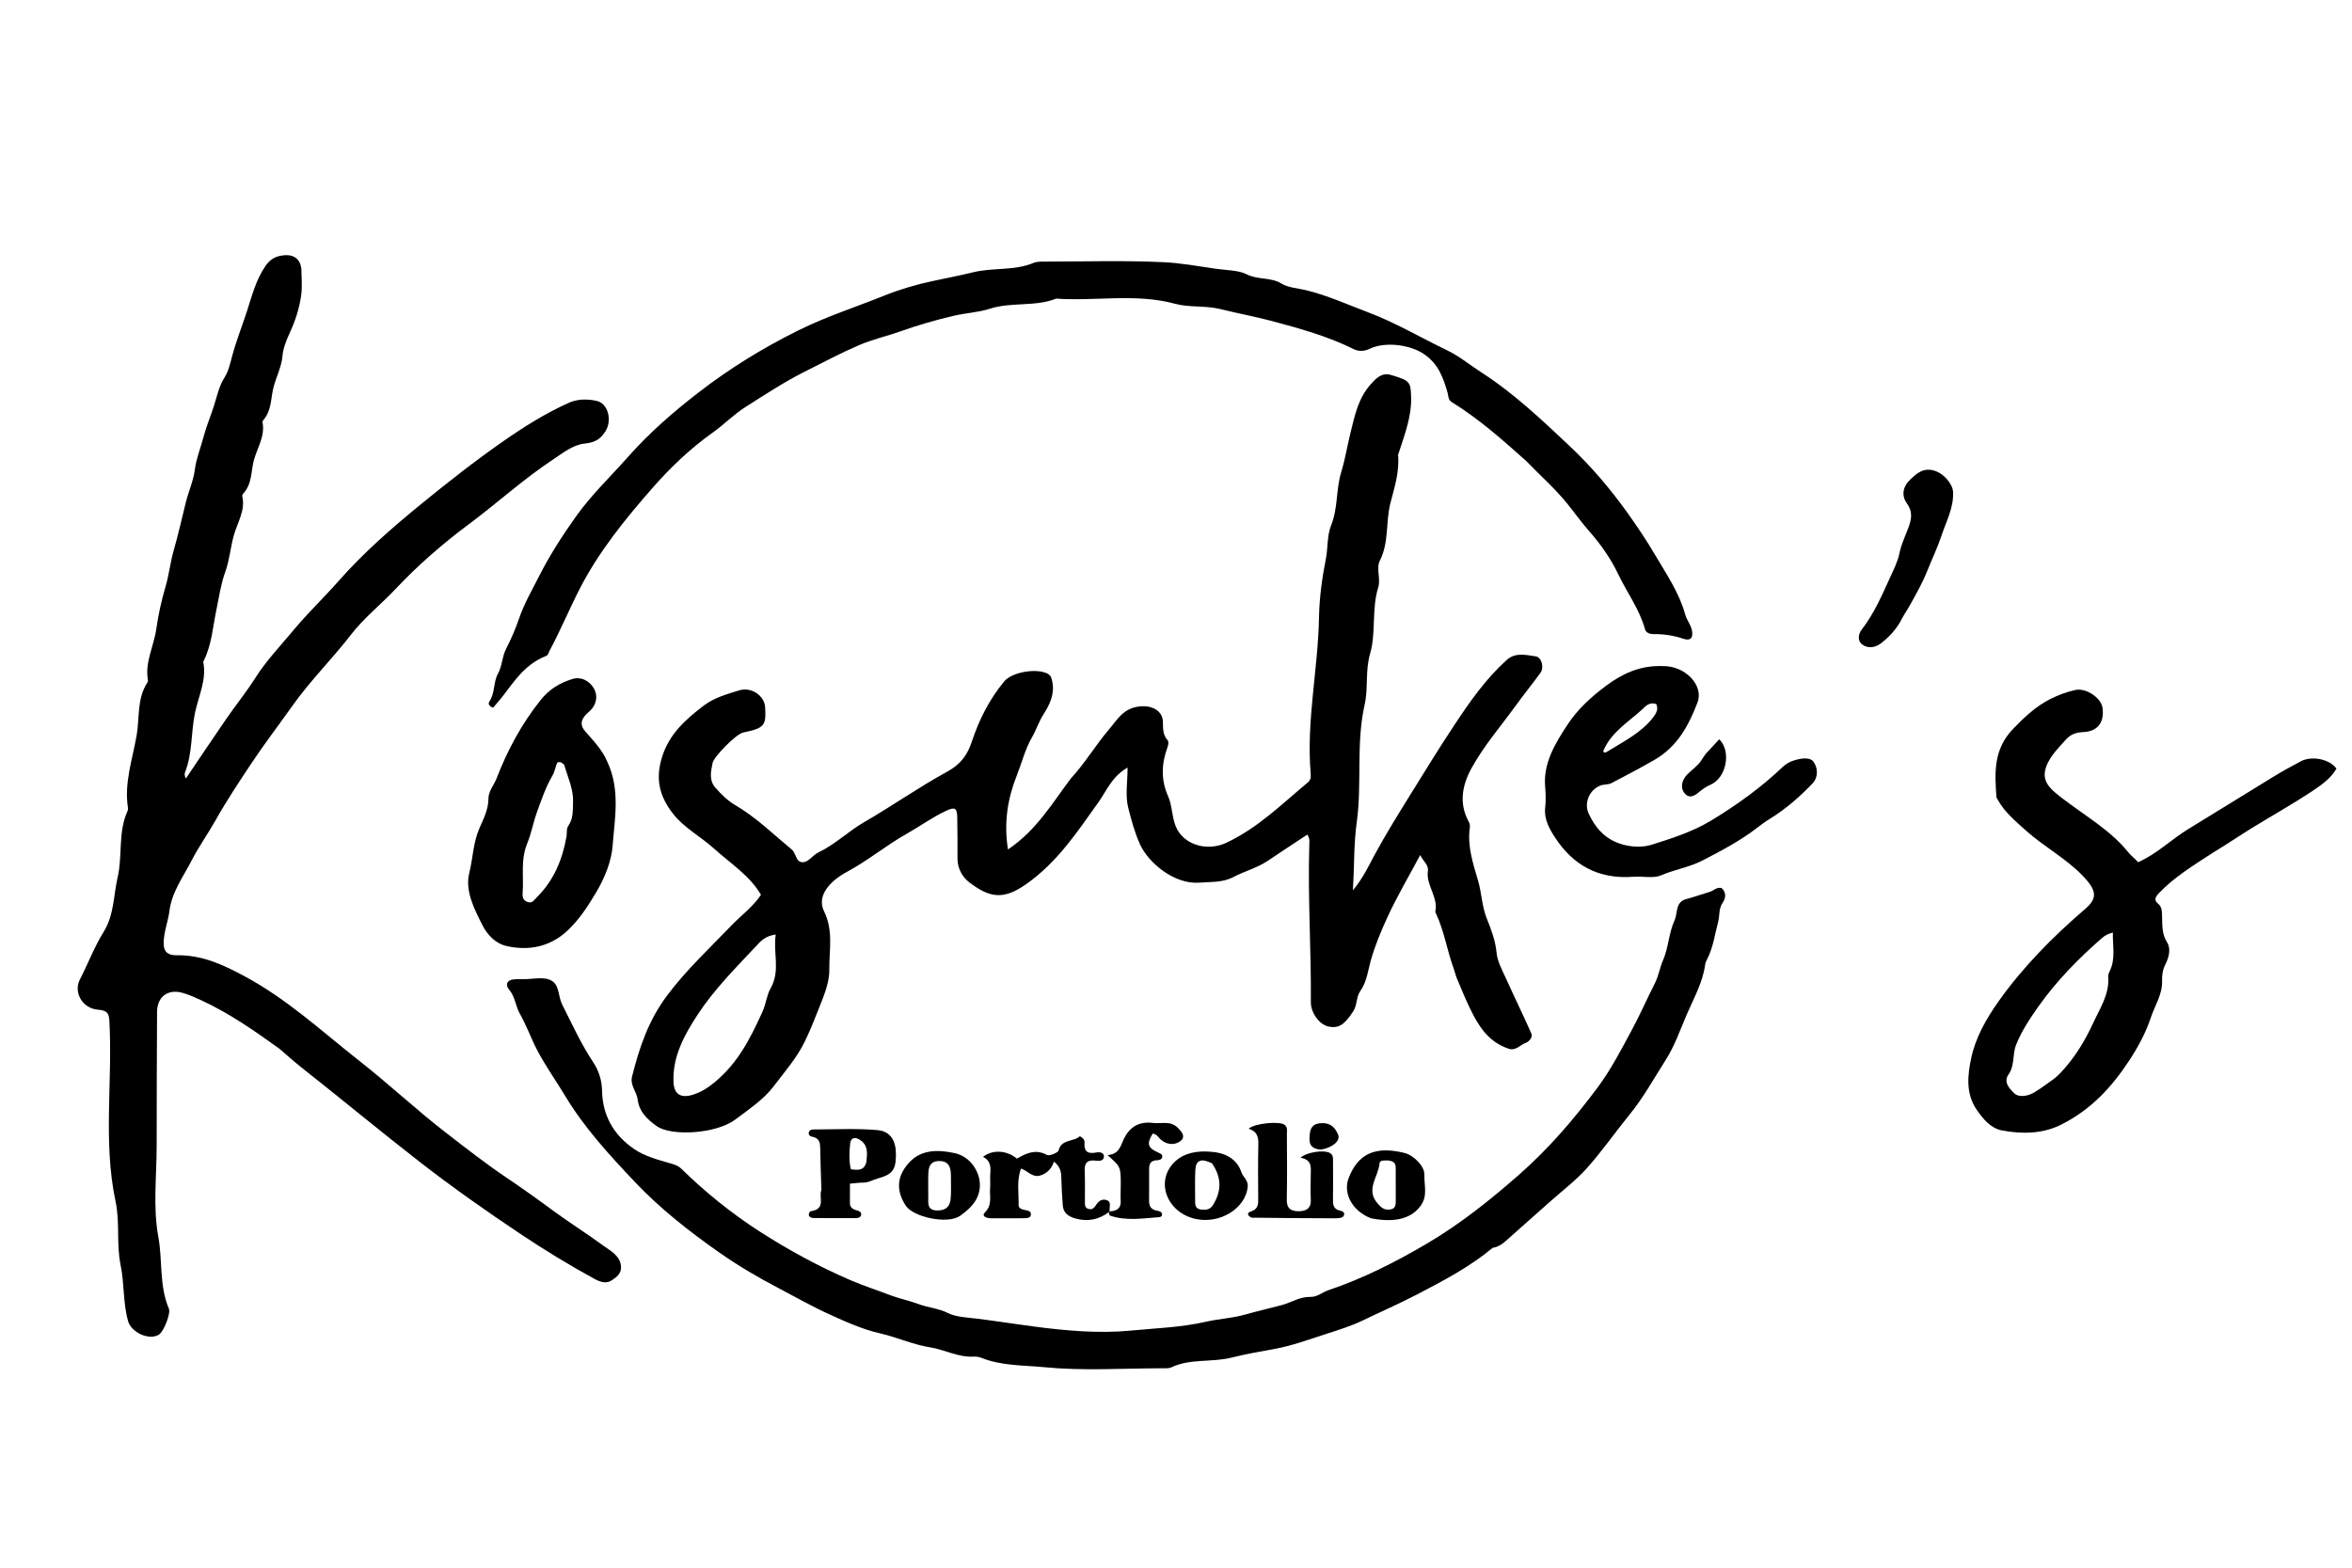 <svg width="90" height="60" viewBox="0 0 90 60" fill="none" xmlns="http://www.w3.org/2000/svg">
<path d="M40.973 29.799C41.533 29.19 41.924 28.515 42.438 27.915C42.75 27.55 42.986 27.088 43.638 27.034C44.099 26.996 44.481 27.211 44.498 27.608C44.508 27.861 44.482 28.113 44.681 28.335C44.728 28.389 44.706 28.512 44.677 28.592C44.445 29.225 44.414 29.837 44.701 30.483C44.856 30.832 44.836 31.234 44.985 31.614C45.265 32.326 46.181 32.612 46.939 32.25C48.162 31.667 49.051 30.771 50.033 29.956C50.117 29.886 50.152 29.819 50.154 29.727C50.154 29.688 50.158 29.65 50.155 29.612C49.98 27.61 50.435 25.632 50.472 23.635C50.485 22.906 50.584 22.14 50.731 21.411C50.82 20.973 50.773 20.512 50.936 20.106C51.204 19.441 51.116 18.739 51.325 18.06C51.473 17.577 51.56 17.032 51.686 16.527C51.841 15.907 51.972 15.244 52.445 14.716C52.631 14.507 52.859 14.245 53.211 14.347C53.962 14.565 53.974 14.623 53.996 15.165C54.025 15.903 53.766 16.59 53.54 17.283C53.524 17.332 53.495 17.383 53.499 17.432C53.555 18.059 53.353 18.677 53.203 19.262C53.017 19.989 53.159 20.75 52.8 21.459C52.653 21.75 52.839 22.157 52.739 22.479C52.478 23.321 52.662 24.21 52.427 25.019C52.234 25.683 52.363 26.327 52.22 26.96C51.882 28.459 52.122 29.983 51.916 31.475C51.799 32.317 51.827 33.142 51.768 34.076C52.166 33.596 52.372 33.139 52.608 32.703C53.028 31.928 53.495 31.176 53.962 30.423C54.524 29.516 55.082 28.607 55.674 27.715C56.25 26.848 56.846 25.99 57.652 25.261C57.985 24.96 58.387 25.066 58.763 25.121C58.99 25.154 59.095 25.546 58.948 25.749C58.645 26.166 58.317 26.569 58.015 26.987C57.438 27.784 56.78 28.543 56.312 29.394C55.955 30.043 55.816 30.736 56.195 31.436C56.231 31.503 56.256 31.587 56.245 31.659C56.138 32.366 56.367 33.054 56.56 33.71C56.7 34.188 56.701 34.687 56.899 35.172C57.058 35.562 57.225 36.01 57.267 36.465C57.299 36.81 57.492 37.148 57.641 37.479C57.954 38.176 58.294 38.865 58.601 39.564C58.66 39.698 58.498 39.873 58.397 39.907C58.175 39.982 58.003 40.228 57.74 40.141C57.061 39.916 56.691 39.437 56.395 38.883C56.143 38.409 55.947 37.92 55.742 37.432C55.698 37.325 55.677 37.211 55.637 37.103C55.375 36.396 55.271 35.65 54.946 34.958C54.935 34.935 54.919 34.907 54.924 34.885C55.042 34.338 54.559 33.876 54.639 33.333C54.674 33.094 54.447 32.955 54.346 32.723C53.907 33.546 53.457 34.308 53.093 35.099C52.844 35.641 52.613 36.191 52.451 36.769C52.344 37.148 52.306 37.571 52.051 37.932C51.89 38.161 51.944 38.462 51.774 38.719C51.448 39.21 51.237 39.374 50.829 39.287C50.489 39.215 50.157 38.762 50.16 38.359C50.177 36.357 50.04 34.357 50.1 32.355C50.104 32.231 50.131 32.101 50.026 31.942C49.516 32.279 49.01 32.609 48.511 32.946C48.111 33.216 47.623 33.343 47.2 33.565C46.778 33.787 46.346 33.744 45.905 33.781C44.924 33.861 43.935 33.005 43.623 32.316C43.416 31.859 43.292 31.385 43.173 30.92C43.053 30.448 43.147 29.935 43.147 29.377C42.536 29.731 42.347 30.263 42.03 30.707C41.221 31.839 40.461 33.007 39.244 33.855C38.394 34.447 37.869 34.366 37.088 33.768C36.817 33.561 36.639 33.226 36.639 32.867C36.64 32.331 36.641 31.796 36.629 31.26C36.621 30.917 36.531 30.877 36.193 31.037C35.664 31.286 35.204 31.625 34.704 31.906C33.906 32.355 33.221 32.931 32.415 33.365C31.685 33.758 31.262 34.326 31.53 34.87C31.9 35.623 31.725 36.373 31.733 37.119C31.739 37.654 31.496 38.174 31.296 38.691C31.143 39.084 30.984 39.47 30.8 39.853C30.499 40.48 30.033 41.01 29.61 41.569C29.22 42.084 28.666 42.447 28.147 42.841C27.409 43.402 25.693 43.495 25.134 43.103C24.749 42.833 24.455 42.533 24.403 42.09C24.368 41.789 24.102 41.537 24.185 41.207C24.46 40.109 24.809 39.054 25.538 38.086C26.263 37.121 27.152 36.29 27.994 35.416C28.363 35.032 28.812 34.705 29.119 34.249C28.701 33.522 27.947 33.041 27.308 32.465C26.799 32.008 26.165 31.678 25.74 31.126C25.207 30.435 25.082 29.776 25.337 28.963C25.605 28.105 26.225 27.537 26.945 26.994C27.334 26.7 27.816 26.569 28.279 26.424C28.751 26.276 29.251 26.627 29.278 27.063C29.322 27.779 29.246 27.867 28.433 28.037C28.17 28.092 27.317 28.956 27.267 29.202C27.201 29.527 27.125 29.864 27.372 30.144C27.589 30.391 27.835 30.638 28.127 30.809C28.944 31.29 29.586 31.926 30.291 32.509C30.483 32.668 30.44 33.031 30.751 32.998C30.953 32.976 31.108 32.724 31.315 32.625C31.967 32.315 32.451 31.821 33.069 31.465C34.145 30.843 35.154 30.131 36.25 29.531C36.776 29.244 37.023 28.885 37.197 28.358C37.461 27.555 37.855 26.772 38.426 26.079C38.717 25.726 39.643 25.565 40.075 25.777C40.224 25.85 40.242 25.973 40.268 26.099C40.362 26.559 40.172 26.962 39.926 27.347C39.745 27.63 39.65 27.942 39.485 28.228C39.221 28.689 39.102 29.19 38.911 29.671C38.558 30.562 38.406 31.47 38.57 32.512C39.677 31.764 40.253 30.75 40.973 29.799ZM28.914 36.23C28.133 37.06 27.329 37.873 26.71 38.812C26.175 39.623 25.734 40.444 25.771 41.407C25.789 41.878 26.047 42.054 26.547 41.888C26.758 41.818 26.963 41.709 27.136 41.583C28.178 40.825 28.692 39.784 29.178 38.719C29.314 38.422 29.334 38.095 29.486 37.829C29.873 37.151 29.575 36.475 29.684 35.766C29.291 35.823 29.121 36.001 28.914 36.23Z" fill="black"/>
<path d="M10.689 40.136C9.726 39.443 8.773 38.778 7.692 38.279C7.47 38.177 7.234 38.072 7 38.003C6.426 37.834 6.014 38.147 6.01 38.726C6 40.435 5.996 42.144 5.995 43.853C5.995 45.013 5.849 46.196 6.057 47.328C6.226 48.247 6.086 49.199 6.463 50.09C6.539 50.27 6.267 50.958 6.089 51.074C5.71 51.321 5.022 50.995 4.901 50.562C4.703 49.853 4.76 49.119 4.616 48.421C4.447 47.606 4.593 46.787 4.425 45.998C3.934 43.694 4.316 41.377 4.185 39.07C4.169 38.797 4.116 38.671 3.753 38.644C3.149 38.6 2.807 37.974 3.054 37.495C3.365 36.892 3.601 36.256 3.96 35.676C4.373 35.009 4.338 34.288 4.5 33.587C4.696 32.737 4.508 31.854 4.882 31.035C4.897 31.001 4.903 30.959 4.897 30.922C4.745 29.975 5.07 29.054 5.229 28.144C5.345 27.477 5.232 26.747 5.641 26.119C5.655 26.098 5.667 26.069 5.663 26.046C5.532 25.362 5.888 24.731 5.981 24.071C6.056 23.533 6.179 22.981 6.337 22.442C6.469 21.995 6.515 21.527 6.645 21.073C6.82 20.463 6.958 19.843 7.11 19.23C7.215 18.809 7.401 18.402 7.457 17.966C7.51 17.547 7.679 17.141 7.787 16.728C7.892 16.326 8.057 15.939 8.184 15.543C8.301 15.175 8.376 14.79 8.594 14.443C8.748 14.197 8.812 13.895 8.881 13.637C9.038 13.049 9.265 12.481 9.452 11.904C9.642 11.321 9.792 10.716 10.155 10.184C10.276 10.006 10.442 9.86 10.67 9.804C11.205 9.673 11.525 9.887 11.535 10.372C11.541 10.678 11.566 10.988 11.526 11.29C11.458 11.794 11.301 12.28 11.08 12.754C10.954 13.026 10.832 13.348 10.812 13.601C10.776 14.067 10.539 14.473 10.445 14.914C10.364 15.291 10.378 15.727 10.084 16.068C10.059 16.096 10.041 16.142 10.048 16.176C10.147 16.684 9.845 17.143 9.717 17.603C9.601 18.022 9.655 18.515 9.31 18.888C9.284 18.916 9.263 18.963 9.271 18.995C9.4 19.53 9.079 20.01 8.946 20.493C8.819 20.951 8.785 21.429 8.619 21.89C8.453 22.351 8.379 22.864 8.277 23.356C8.144 23.999 8.102 24.66 7.805 25.272C7.794 25.296 7.775 25.322 7.779 25.344C7.912 26.015 7.596 26.645 7.463 27.278C7.303 28.034 7.372 28.818 7.082 29.553C7.055 29.622 7.064 29.701 7.113 29.795C7.631 29.029 8.143 28.26 8.669 27.498C9.029 26.976 9.435 26.476 9.772 25.943C10.19 25.283 10.741 24.708 11.243 24.104C11.776 23.462 12.396 22.875 12.948 22.246C13.895 21.168 14.989 20.211 16.121 19.287C17.13 18.463 18.157 17.655 19.238 16.901C20.037 16.344 20.858 15.823 21.768 15.416C22.108 15.264 22.488 15.264 22.841 15.346C23.266 15.445 23.431 16.083 23.172 16.499C23.001 16.775 22.802 16.933 22.383 16.975C21.929 17.02 21.556 17.326 21.171 17.581C20.027 18.338 19.04 19.243 17.954 20.053C16.936 20.811 15.983 21.641 15.138 22.54C14.583 23.13 13.925 23.65 13.439 24.28C12.722 25.21 11.87 26.051 11.19 27.012C10.672 27.745 10.116 28.468 9.621 29.214C9.147 29.927 8.671 30.643 8.253 31.387C7.962 31.905 7.602 32.408 7.335 32.929C7.015 33.553 6.574 34.139 6.483 34.869C6.431 35.28 6.257 35.687 6.263 36.122C6.267 36.44 6.433 36.566 6.768 36.561C7.74 36.547 8.544 36.928 9.342 37.355C11.005 38.246 12.322 39.482 13.755 40.606C14.886 41.494 15.92 42.468 17.053 43.344C17.799 43.921 18.547 44.508 19.342 45.045C19.948 45.454 20.549 45.881 21.138 46.316C21.762 46.778 22.43 47.193 23.055 47.653C23.359 47.877 23.746 48.057 23.764 48.49C23.775 48.756 23.578 48.89 23.393 49.011C23.208 49.132 22.98 49.072 22.777 48.962C21.784 48.422 20.827 47.837 19.899 47.216C18.601 46.348 17.33 45.455 16.105 44.504C14.577 43.319 13.098 42.088 11.582 40.892C11.282 40.656 10.999 40.403 10.689 40.136Z" fill="black"/>
<path d="M57.116 47.759C56.244 48.487 55.242 49.011 54.234 49.537C53.552 49.892 52.844 50.201 52.152 50.535C51.708 50.749 51.222 50.9 50.745 51.054C50.097 51.263 49.453 51.502 48.782 51.626C48.234 51.726 47.663 51.823 47.142 51.956C46.375 52.151 45.549 51.987 44.827 52.33C44.721 52.38 44.569 52.367 44.438 52.368C42.944 52.37 41.437 52.472 39.961 52.327C39.17 52.249 38.316 52.277 37.553 51.968C37.464 51.932 37.352 51.917 37.253 51.922C36.655 51.952 36.151 51.656 35.594 51.567C34.924 51.461 34.329 51.18 33.676 51.032C33.011 50.881 32.377 50.595 31.761 50.315C31.089 50.011 30.453 49.647 29.803 49.307C29.005 48.891 28.238 48.439 27.512 47.929C26.35 47.114 25.247 46.244 24.299 45.243C23.316 44.205 22.352 43.153 21.628 41.946C21.278 41.362 20.874 40.801 20.559 40.199C20.318 39.737 20.146 39.245 19.891 38.795C19.721 38.493 19.716 38.148 19.475 37.867C19.33 37.697 19.385 37.488 19.72 37.479C19.793 37.477 19.866 37.474 19.939 37.477C20.333 37.493 20.791 37.354 21.104 37.532C21.412 37.706 21.357 38.139 21.512 38.447C21.89 39.193 22.23 39.95 22.702 40.66C22.913 40.979 23.03 41.344 23.038 41.745C23.054 42.643 23.441 43.418 24.275 43.984C24.674 44.255 25.16 44.382 25.632 44.52C25.803 44.569 25.946 44.609 26.073 44.733C26.976 45.617 27.97 46.425 29.059 47.127C30.156 47.832 31.31 48.465 32.541 48.995C33.048 49.214 33.582 49.384 34.094 49.581C34.403 49.699 34.798 49.779 35.118 49.901C35.494 50.045 35.905 50.07 36.273 50.254C36.584 50.409 37.005 50.423 37.358 50.466C38.102 50.556 38.849 50.677 39.587 50.773C40.822 50.934 42.059 51.043 43.277 50.925C44.228 50.832 45.2 50.805 46.142 50.588C46.626 50.476 47.137 50.455 47.624 50.318C48.097 50.184 48.581 50.075 49.056 49.947C49.418 49.849 49.738 49.625 50.146 49.636C50.409 49.642 50.604 49.456 50.841 49.376C52.165 48.931 53.392 48.304 54.566 47.617C55.865 46.856 57.015 45.934 58.121 44.964C59.271 43.956 60.228 42.83 61.114 41.648C61.633 40.955 62.019 40.203 62.423 39.456C62.75 38.852 63.022 38.23 63.33 37.621C63.469 37.347 63.511 37.038 63.634 36.758C63.851 36.263 63.85 35.725 64.076 35.227C64.208 34.937 64.096 34.519 64.535 34.407C64.841 34.329 65.126 34.221 65.424 34.134C65.574 34.09 65.678 33.947 65.873 33.985C66.074 34.154 66.031 34.385 65.922 34.544C65.756 34.784 65.811 35.035 65.747 35.276C65.617 35.767 65.555 36.275 65.31 36.74C65.281 36.797 65.256 36.858 65.248 36.919C65.159 37.603 64.808 38.211 64.537 38.844C64.287 39.428 64.081 40.031 63.734 40.575C63.288 41.272 62.895 41.996 62.362 42.651C61.807 43.331 61.311 44.051 60.724 44.708C60.301 45.181 59.771 45.582 59.287 46.013C58.731 46.508 58.172 47.002 57.617 47.497C57.482 47.618 57.337 47.719 57.116 47.759Z" fill="black"/>
<path d="M58.399 17.642C57.49 16.832 56.604 16.039 55.562 15.397C55.398 15.296 55.429 15.153 55.391 15.024C55.229 14.476 55.056 13.947 54.505 13.563C53.966 13.186 52.996 13.064 52.404 13.352C52.213 13.445 51.992 13.456 51.811 13.367C50.81 12.869 49.723 12.567 48.628 12.276C47.995 12.108 47.345 11.992 46.718 11.834C46.124 11.684 45.518 11.777 44.971 11.628C43.46 11.217 41.929 11.536 40.414 11.429C39.611 11.752 38.706 11.548 37.875 11.817C37.447 11.956 36.953 11.978 36.491 12.087C35.798 12.249 35.124 12.443 34.462 12.68C33.937 12.867 33.38 12.991 32.874 13.209C32.162 13.516 31.481 13.879 30.792 14.225C29.997 14.625 29.267 15.107 28.527 15.577C28.065 15.87 27.705 16.25 27.266 16.561C26.399 17.178 25.646 17.902 24.968 18.675C23.92 19.871 22.929 21.096 22.209 22.485C21.792 23.289 21.453 24.119 21.024 24.916C20.987 24.984 20.983 25.071 20.894 25.106C20.11 25.415 19.706 26.032 19.26 26.617C19.135 26.78 18.996 26.935 18.871 27.084C18.712 27.039 18.674 26.927 18.72 26.86C18.951 26.523 18.869 26.117 19.061 25.77C19.221 25.478 19.207 25.143 19.366 24.833C19.56 24.455 19.733 24.053 19.867 23.66C20.062 23.09 20.365 22.574 20.635 22.04C21.039 21.242 21.528 20.485 22.055 19.746C22.633 18.936 23.372 18.232 24.036 17.481C24.844 16.567 25.761 15.77 26.738 15.015C27.913 14.107 29.187 13.319 30.561 12.639C31.608 12.12 32.725 11.76 33.809 11.325C34.411 11.083 35.044 10.894 35.667 10.761C36.184 10.651 36.735 10.545 37.238 10.421C38.006 10.234 38.823 10.37 39.553 10.06C39.689 10.003 39.869 10.013 40.028 10.012C41.522 10.01 43.019 9.965 44.509 10.034C45.175 10.064 45.852 10.188 46.514 10.285C46.909 10.344 47.391 10.337 47.704 10.498C48.135 10.719 48.631 10.599 49.044 10.858C49.281 11.008 49.66 11.03 49.97 11.105C50.797 11.305 51.54 11.648 52.318 11.94C53.397 12.345 54.357 12.919 55.375 13.408C55.85 13.636 56.253 13.976 56.694 14.259C57.947 15.068 58.994 16.067 60.047 17.057C60.893 17.852 61.629 18.722 62.29 19.648C62.663 20.171 63.017 20.7 63.338 21.246C63.77 21.982 64.26 22.696 64.484 23.516C64.544 23.741 64.722 23.929 64.752 24.182C64.787 24.472 64.632 24.519 64.409 24.445C64.033 24.319 63.654 24.265 63.255 24.268C63.122 24.269 62.983 24.212 62.948 24.086C62.742 23.329 62.255 22.675 61.917 21.967C61.638 21.381 61.252 20.831 60.81 20.329C60.504 19.981 60.24 19.607 59.952 19.252C59.488 18.681 58.927 18.193 58.399 17.642Z" fill="black"/>
<path d="M84.678 32.635C83.933 33.121 83.195 33.569 82.614 34.181C82.481 34.322 82.41 34.444 82.568 34.575C82.729 34.708 82.724 34.866 82.731 35.031C82.747 35.382 82.708 35.723 82.924 36.066C83.083 36.317 82.991 36.651 82.854 36.921C82.748 37.131 82.727 37.336 82.733 37.552C82.747 38.061 82.451 38.495 82.296 38.963C82.106 39.534 81.819 40.062 81.487 40.572C80.833 41.574 80.032 42.465 78.86 43.049C78.15 43.402 77.364 43.406 76.606 43.265C76.17 43.183 75.884 42.824 75.647 42.485C75.204 41.85 75.294 41.128 75.432 40.482C75.593 39.727 75.991 39.009 76.469 38.334C77.399 37.021 78.537 35.864 79.792 34.786C80.278 34.369 80.225 34.073 79.703 33.526C79.067 32.86 78.216 32.408 77.53 31.794C77.122 31.427 76.697 31.076 76.443 30.604C76.425 30.57 76.395 30.536 76.393 30.5C76.33 29.575 76.268 28.68 77.047 27.879C77.474 27.44 77.9 27.035 78.463 26.75C78.755 26.602 79.079 26.484 79.406 26.409C79.821 26.314 80.397 26.708 80.452 27.082C80.533 27.637 80.275 27.996 79.716 28.019C79.421 28.031 79.217 28.12 79.051 28.307C78.725 28.673 78.355 29.03 78.256 29.497C78.153 29.988 78.566 30.285 78.935 30.568C79.793 31.228 80.768 31.782 81.436 32.616C81.546 32.754 81.692 32.853 81.814 33C82.546 32.675 83.082 32.128 83.742 31.726C84.82 31.071 85.887 30.402 86.964 29.745C87.313 29.532 87.674 29.331 88.039 29.138C88.463 28.914 89.142 29.053 89.405 29.415C89.201 29.78 88.851 30.03 88.486 30.273C87.732 30.776 86.931 31.221 86.158 31.698C85.669 32 85.197 32.323 84.678 32.635ZM78.632 41.263C78.711 41.189 78.795 41.118 78.868 41.039C79.391 40.479 79.778 39.842 80.083 39.181C80.348 38.604 80.731 38.042 80.67 37.378C80.664 37.307 80.701 37.228 80.734 37.158C80.961 36.681 80.835 36.196 80.85 35.69C80.645 35.746 80.538 35.81 80.429 35.905C79.523 36.695 78.697 37.542 78.022 38.492C77.686 38.965 77.366 39.441 77.149 39.982C76.997 40.362 77.104 40.774 76.857 41.122C76.648 41.417 76.901 41.67 77.069 41.838C77.244 42.012 77.591 41.96 77.837 41.812C78.097 41.655 78.34 41.475 78.632 41.263Z" fill="black"/>
<path d="M23.236 29.149C23.74 30.219 23.524 31.316 23.442 32.371C23.397 32.952 23.154 33.578 22.814 34.15C22.504 34.672 22.18 35.175 21.73 35.603C21.097 36.206 20.287 36.414 19.379 36.206C18.942 36.105 18.642 35.759 18.477 35.439C18.148 34.8 17.785 34.093 17.958 33.404C18.101 32.838 18.102 32.248 18.352 31.683C18.502 31.344 18.692 30.965 18.69 30.57C18.689 30.28 18.9 30.053 19 29.796C19.41 28.733 19.948 27.719 20.689 26.79C21.002 26.398 21.398 26.142 21.897 25.989C22.25 25.882 22.531 26.069 22.683 26.282C22.858 26.526 22.868 26.841 22.663 27.11C22.575 27.225 22.439 27.312 22.355 27.428C22.22 27.614 22.218 27.79 22.389 27.986C22.701 28.344 23.042 28.69 23.236 29.149ZM21.585 29.266C21.512 29.208 21.449 29.124 21.32 29.192C21.25 29.351 21.234 29.525 21.137 29.689C20.875 30.137 20.713 30.627 20.541 31.101C20.405 31.479 20.326 31.914 20.178 32.271C19.909 32.922 20.05 33.551 19.998 34.188C19.987 34.313 20.01 34.447 20.168 34.515C20.36 34.597 20.438 34.445 20.523 34.361C21.207 33.691 21.524 32.879 21.679 32.01C21.703 31.873 21.664 31.724 21.751 31.599C21.943 31.322 21.915 31.017 21.928 30.712C21.949 30.221 21.74 29.774 21.585 29.266Z" fill="black"/>
<path d="M63.625 25.493C64.479 25.474 65.208 26.23 64.954 26.89C64.627 27.738 64.204 28.574 63.284 29.097C62.75 29.401 62.205 29.692 61.656 29.975C61.537 30.036 61.366 30.015 61.237 30.066C60.808 30.234 60.605 30.744 60.794 31.145C61.035 31.658 61.383 32.091 62.004 32.295C62.398 32.425 62.851 32.442 63.21 32.328C63.986 32.082 64.768 31.833 65.464 31.413C66.468 30.807 67.396 30.134 68.22 29.349C68.325 29.249 68.469 29.163 68.614 29.115C68.876 29.028 69.243 28.957 69.39 29.15C69.564 29.378 69.584 29.747 69.362 29.979C68.876 30.487 68.341 30.962 67.713 31.345C67.548 31.446 67.393 31.561 67.243 31.677C66.609 32.17 65.89 32.548 65.162 32.926C64.649 33.193 64.073 33.281 63.55 33.505C63.263 33.628 62.858 33.529 62.509 33.556C61.123 33.665 60.177 33.069 59.526 32.087C59.3 31.747 59.079 31.363 59.126 30.924C59.155 30.659 59.15 30.388 59.126 30.122C59.046 29.221 59.495 28.473 59.986 27.728C60.37 27.144 60.898 26.661 61.471 26.236C62.062 25.797 62.752 25.459 63.625 25.493ZM61.377 28.68C61.309 28.806 61.403 28.828 61.488 28.775C62.123 28.381 62.811 28.042 63.259 27.456C63.386 27.29 63.467 27.128 63.376 26.945C63.109 26.857 62.973 27.028 62.862 27.13C62.346 27.61 61.69 27.992 61.377 28.68Z" fill="black"/>
<path d="M72.71 23.805C72.518 24.135 72.266 24.396 71.975 24.622C71.76 24.789 71.47 24.833 71.254 24.662C71.066 24.515 71.111 24.262 71.24 24.095C71.718 23.477 72.015 22.779 72.325 22.1C72.458 21.81 72.619 21.494 72.687 21.157C72.749 20.851 72.894 20.542 73.01 20.237C73.136 19.904 73.214 19.613 72.972 19.275C72.761 18.982 72.795 18.644 73.089 18.361C73.34 18.121 73.593 17.886 74.018 18.013C74.385 18.123 74.719 18.523 74.735 18.83C74.764 19.427 74.472 19.955 74.289 20.509C74.141 20.955 73.935 21.379 73.762 21.815C73.572 22.294 73.32 22.742 73.065 23.195C72.955 23.392 72.82 23.577 72.71 23.805Z" fill="black"/>
<path d="M42.428 46.395C42.055 46.666 41.651 46.77 41.165 46.639C40.861 46.557 40.689 46.407 40.668 46.14C40.638 45.772 40.621 45.402 40.61 45.033C40.603 44.821 40.551 44.632 40.328 44.459C40.251 44.713 40.079 44.9 39.819 44.986C39.506 45.089 39.337 44.813 39.069 44.723C38.899 45.184 38.985 45.655 38.978 46.119C38.977 46.244 39.088 46.284 39.212 46.309C39.323 46.332 39.464 46.347 39.448 46.486C39.433 46.624 39.292 46.623 39.178 46.625C38.754 46.629 38.329 46.63 37.904 46.626C37.741 46.624 37.549 46.542 37.687 46.405C37.986 46.11 37.857 45.777 37.887 45.458C37.903 45.293 37.88 45.126 37.892 44.961C37.912 44.695 37.929 44.435 37.614 44.276C37.986 43.989 38.519 44.02 38.914 44.344C39.266 44.14 39.623 43.961 40.071 44.207C40.151 44.25 40.489 44.116 40.509 44.03C40.609 43.589 41.105 43.704 41.319 43.486C41.474 43.566 41.508 43.657 41.501 43.743C41.477 44.036 41.585 44.18 41.953 44.109C42.083 44.085 42.245 44.109 42.243 44.265C42.241 44.417 42.087 44.442 41.951 44.423C41.58 44.372 41.494 44.532 41.507 44.817C41.524 45.224 41.512 45.633 41.514 46.041C41.515 46.146 41.529 46.251 41.68 46.275C41.802 46.295 41.866 46.233 41.92 46.148C42.01 46.011 42.12 45.872 42.33 45.927C42.543 45.984 42.445 46.161 42.461 46.332C42.451 46.374 42.428 46.395 42.428 46.395Z" fill="black"/>
<path d="M31.426 45.382C31.412 44.89 31.393 44.431 31.386 43.973C31.383 43.759 31.377 43.559 31.069 43.503C30.995 43.489 30.941 43.443 30.945 43.367C30.951 43.271 31.028 43.229 31.119 43.228C31.938 43.227 32.763 43.182 33.574 43.252C34.083 43.296 34.288 43.668 34.284 44.201C34.279 44.781 34.146 44.953 33.581 45.105C33.402 45.154 33.247 45.26 33.045 45.261C32.873 45.262 32.702 45.288 32.523 45.303C32.523 45.571 32.525 45.809 32.523 46.048C32.521 46.222 32.647 46.291 32.814 46.334C32.905 46.358 32.971 46.411 32.951 46.503C32.931 46.595 32.84 46.619 32.751 46.62C32.21 46.622 31.669 46.622 31.128 46.617C31.035 46.616 30.951 46.574 30.949 46.483C30.948 46.44 30.986 46.364 31.017 46.359C31.614 46.273 31.33 45.847 31.423 45.569C31.439 45.522 31.426 45.467 31.426 45.382ZM33.156 44.452C33.178 44.162 33.234 43.862 32.932 43.644C32.734 43.501 32.557 43.527 32.533 43.761C32.501 44.085 32.478 44.415 32.559 44.752C32.832 44.785 33.077 44.817 33.156 44.452Z" fill="black"/>
<path d="M47.889 46.604C47.717 46.515 47.714 46.416 47.862 46.369C48.151 46.277 48.148 46.083 48.146 45.872C48.142 45.184 48.134 44.495 48.151 43.808C48.158 43.533 48.119 43.305 47.781 43.2C47.994 42.991 48.986 42.897 49.164 43.055C49.281 43.158 49.243 43.296 49.243 43.419C49.247 44.248 49.257 45.076 49.239 45.904C49.232 46.21 49.351 46.364 49.708 46.358C50.043 46.352 50.171 46.199 50.158 45.916C50.144 45.598 50.152 45.279 50.157 44.96C50.161 44.681 50.212 44.387 49.763 44.309C49.993 44.1 50.627 44.005 50.864 44.115C51.029 44.193 51.006 44.329 51.008 44.45C51.014 44.922 51.012 45.393 51.007 45.865C51.004 46.075 50.993 46.28 51.306 46.341C51.401 46.36 51.457 46.423 51.426 46.514C51.403 46.583 51.333 46.607 51.257 46.616C51.199 46.623 51.141 46.629 51.083 46.628C50.029 46.624 48.976 46.619 47.889 46.604Z" fill="black"/>
<path d="M52.465 46.629C51.744 46.352 51.38 45.668 51.608 45.084C51.97 44.15 52.632 43.853 53.74 44.126C54.098 44.215 54.517 44.639 54.505 44.96C54.49 45.346 54.633 45.75 54.384 46.116C54.047 46.613 53.434 46.816 52.465 46.629ZM53.114 44.413C52.987 44.42 52.796 44.386 52.786 44.532C52.75 45.042 52.228 45.527 52.73 46.078C52.87 46.231 52.957 46.308 53.161 46.294C53.379 46.28 53.409 46.15 53.409 45.997C53.408 45.576 53.41 45.156 53.408 44.735C53.408 44.592 53.406 44.445 53.114 44.413Z" fill="black"/>
<path d="M42.462 46.363C42.762 46.347 42.897 46.225 42.884 45.968C42.873 45.765 42.886 45.561 42.886 45.357C42.886 44.656 42.886 44.656 42.38 44.21C42.837 44.17 42.875 43.854 43.007 43.584C43.211 43.168 43.55 42.907 44.118 42.978C44.434 43.018 44.774 42.883 45.055 43.151C45.236 43.324 45.377 43.509 45.172 43.67C44.957 43.839 44.652 43.818 44.425 43.622C44.324 43.536 44.275 43.403 44.108 43.387C43.87 43.778 43.915 43.934 44.327 44.115C44.412 44.152 44.487 44.187 44.474 44.278C44.462 44.368 44.378 44.403 44.285 44.405C43.995 44.411 43.97 44.578 43.972 44.773C43.975 45.116 43.974 45.46 43.971 45.804C43.969 46.046 43.927 46.291 44.33 46.348C44.498 46.373 44.518 46.572 44.36 46.584C43.731 46.629 43.093 46.739 42.474 46.524C42.455 46.518 42.45 46.48 42.434 46.426C42.428 46.395 42.451 46.374 42.462 46.363Z" fill="black"/>
<path d="M46.38 44.085C46.968 44.137 47.345 44.407 47.498 44.856C47.562 45.045 47.765 45.174 47.746 45.408C47.677 46.231 46.705 46.852 45.765 46.655C44.636 46.418 44.178 45.178 44.972 44.447C45.332 44.117 45.823 44.031 46.38 44.085ZM46.377 44.523C45.967 44.322 45.76 44.396 45.74 44.776C45.719 45.183 45.734 45.592 45.733 45.999C45.732 46.153 45.769 46.281 45.984 46.296C46.167 46.309 46.309 46.292 46.416 46.118C46.738 45.596 46.762 45.088 46.377 44.523Z" fill="black"/>
<path d="M37.471 45.106C37.593 45.752 37.251 46.176 36.735 46.536C36.266 46.863 34.943 46.595 34.65 46.131C34.282 45.549 34.315 45.014 34.791 44.492C35.259 43.98 35.918 44.004 36.512 44.129C37 44.233 37.346 44.605 37.471 45.106ZM35.518 45.203C35.519 45.431 35.521 45.659 35.52 45.888C35.518 46.112 35.508 46.331 35.885 46.328C36.223 46.325 36.35 46.145 36.375 45.899C36.401 45.647 36.388 45.392 36.388 45.139C36.388 44.833 36.408 44.442 35.953 44.436C35.478 44.43 35.524 44.828 35.518 45.203Z" fill="black"/>
<path d="M65.28 28.84C65.465 28.646 65.626 28.471 65.788 28.294C66.259 28.761 66.058 29.765 65.466 30.027C65.327 30.089 65.193 30.17 65.08 30.263C64.904 30.408 64.697 30.591 64.494 30.396C64.307 30.217 64.329 29.936 64.493 29.724C64.629 29.548 64.836 29.413 64.99 29.246C65.097 29.129 65.168 28.988 65.28 28.84Z" fill="black"/>
<path d="M50.538 44C50.084 43.962 50.093 43.69 50.116 43.434C50.137 43.198 50.209 42.996 50.576 42.985C50.951 42.975 51.096 43.188 51.201 43.42C51.308 43.656 50.992 43.929 50.538 44Z" fill="black"/>
</svg>
